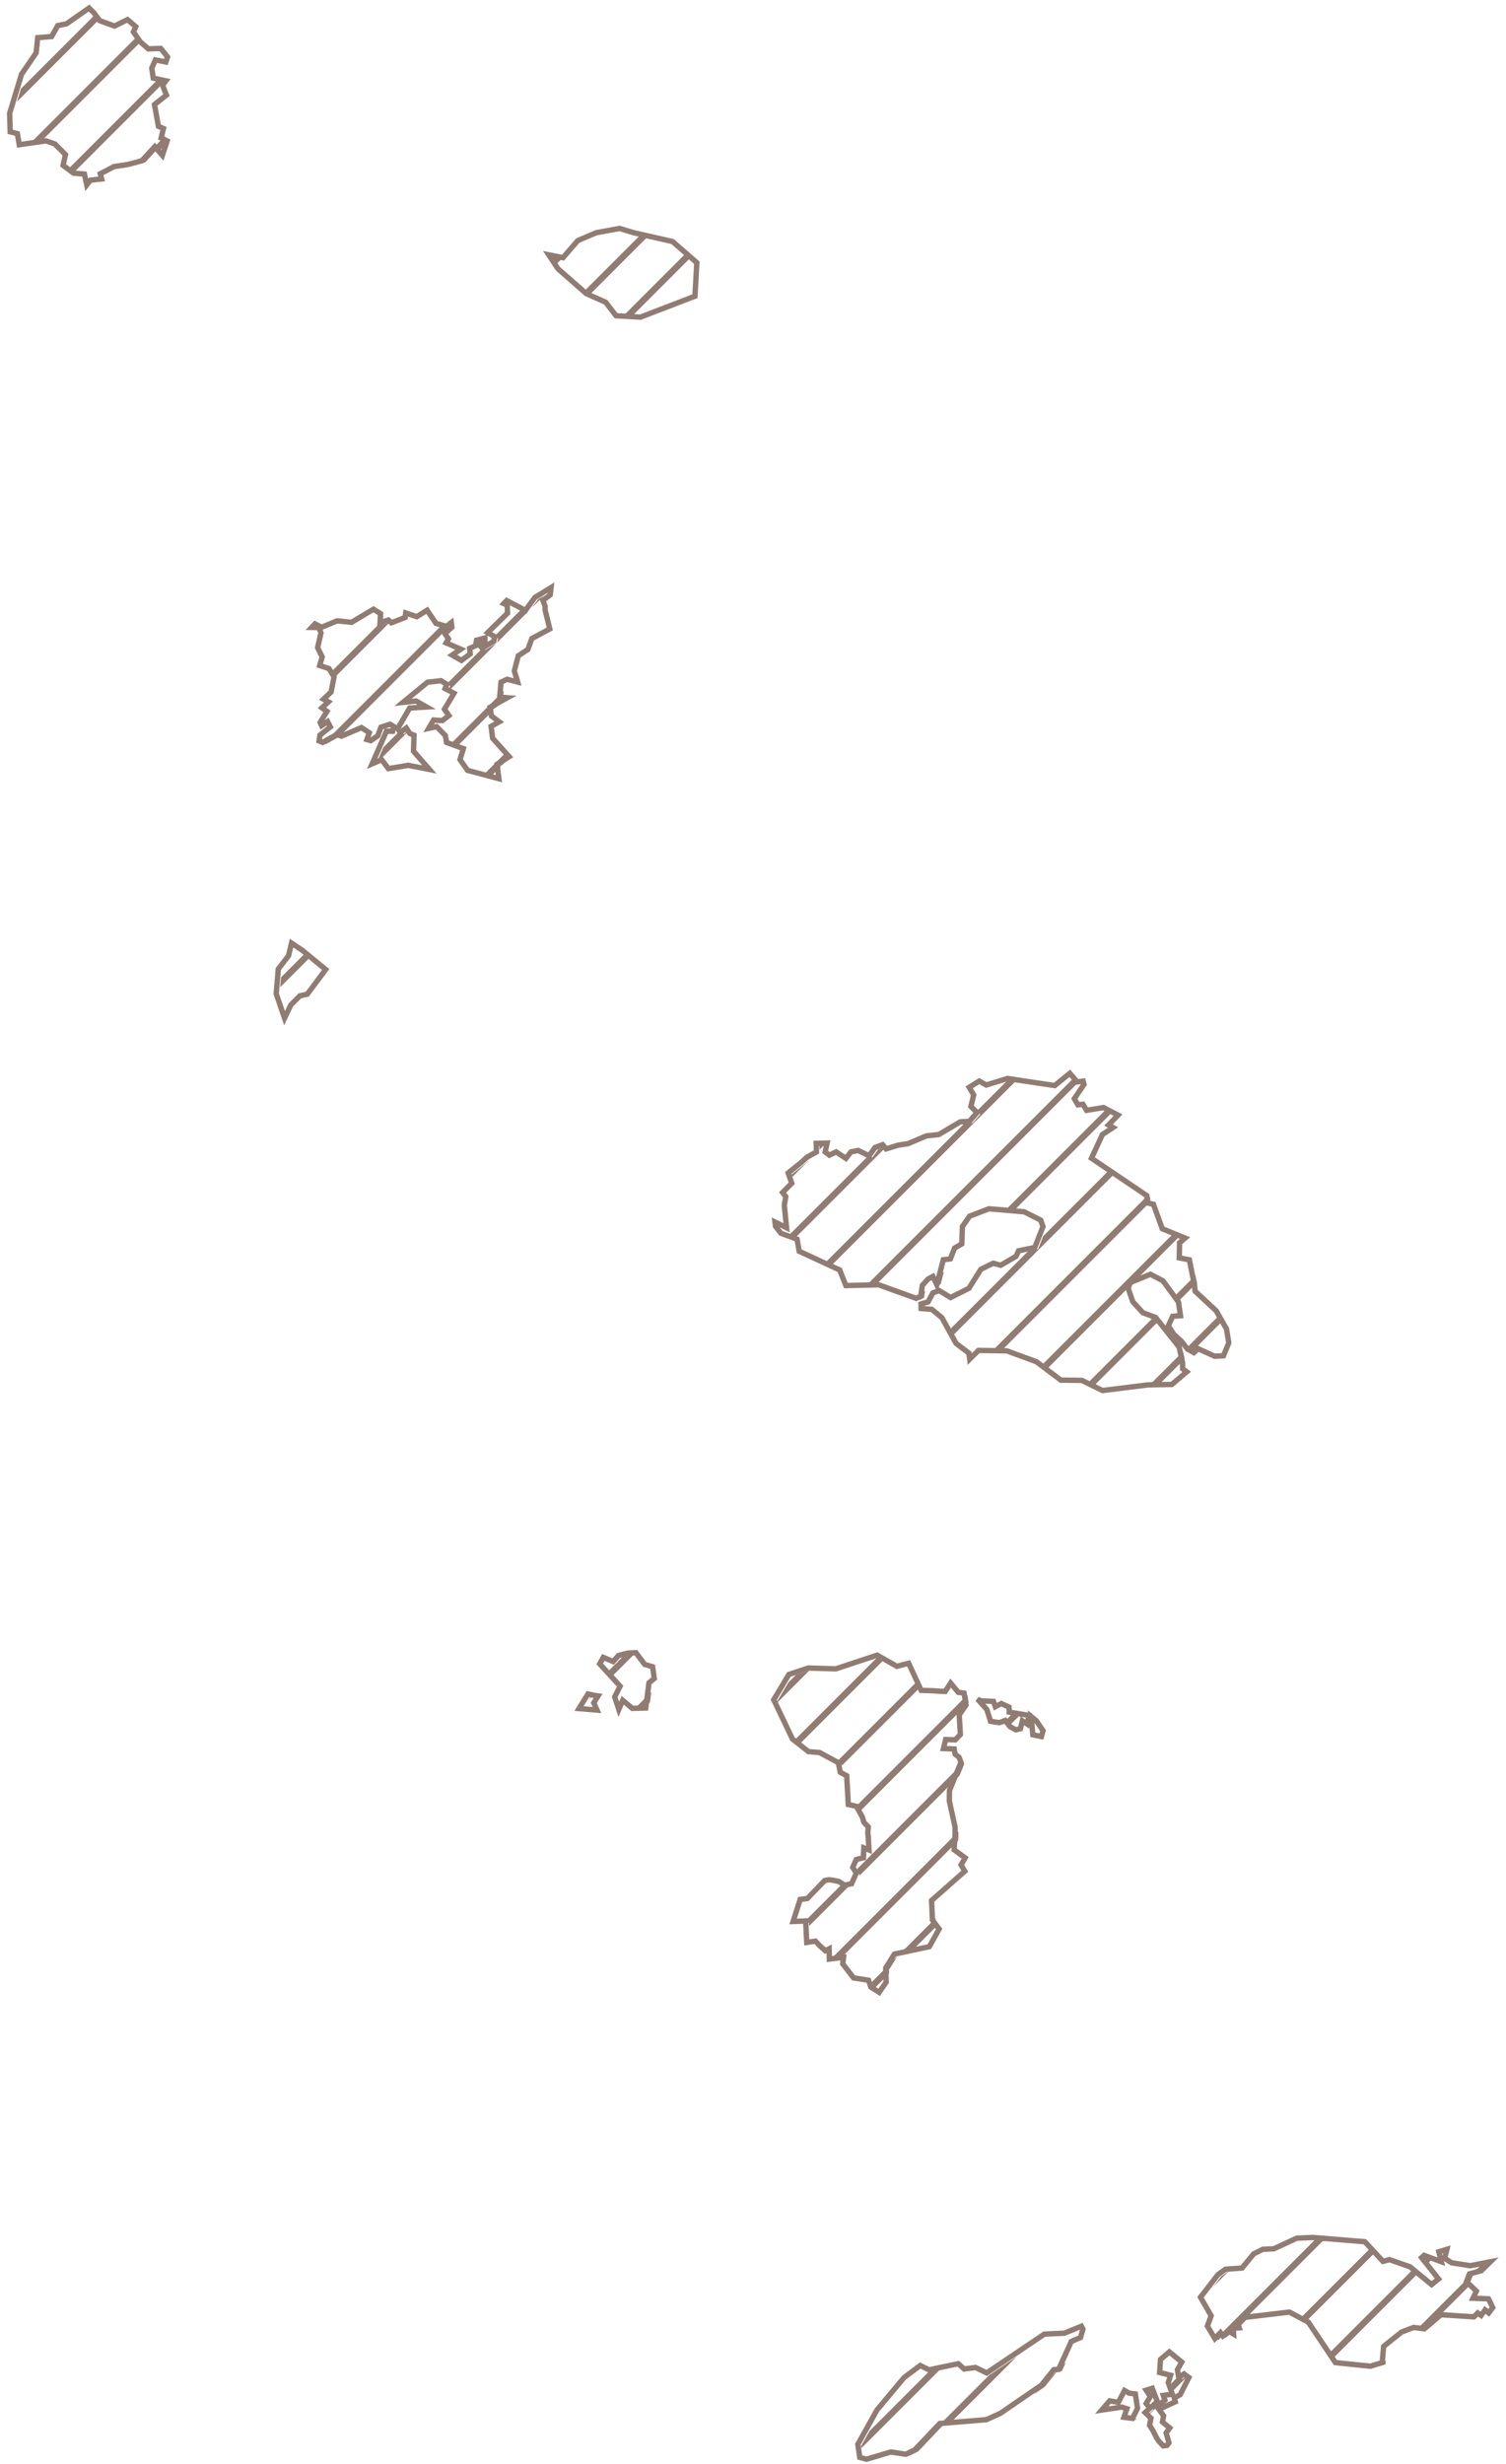 <svg width="280" height="458" viewBox="0 0 280 458" fill="none" xmlns="http://www.w3.org/2000/svg">
<path d="M62.458 125.678L61.818 124.641L71.33 115.129L71.277 116.055L72.47 115.666L62.458 125.678Z" fill="#907C72"/>
<path d="M63.062 136.937L60.602 138.313L60.183 138.138L82.035 116.286L83.342 116.657L63.062 136.937Z" fill="#907C72"/>
<path d="M69.977 141.884L71.293 138.89L74.713 135.47L74.555 135.744L75.047 136.476L76.151 135.624L76.185 135.675L69.977 141.884Z" fill="#907C72"/>
<path d="M80.403 143.32L79 143.045L79.646 142.399L80.429 143.294L80.403 143.32Z" fill="#907C72"/>
<path d="M52.251 181.657L56.898 177.01L57.819 177.766L52.098 183.487L52.251 181.657Z" fill="#907C72"/>
<path d="M91.132 144.453L89.807 144.1L94.178 139.729L94.972 140.613L93.524 142.061L93.033 142.371L93.054 142.532L91.132 144.453Z" fill="#907C72"/>
<path d="M91.736 131.987L84.938 138.785L83.709 138.337L93.649 128.396L93.514 129.909L93.795 129.928L92.213 131.51L91.701 131.794L91.736 131.987Z" fill="#907C72"/>
<path d="M96.796 126.927L96.687 127.036L95.357 126.689L96.42 125.625L96.796 126.927Z" fill="#907C72"/>
<path d="M91.918 118.265L97.069 113.114L98.17 113.691L92.438 119.423L92.601 118.672L91.918 118.265Z" fill="#907C72"/>
<path d="M90.776 119.407L90.22 119.963L90.776 119.752V119.407Z" fill="#907C72"/>
<path d="M89.867 120.316L83.066 127.117L83.692 127.496L83.368 128.288L83.502 128.359L92.273 119.587L90.248 120.785L89.867 120.316Z" fill="#907C72"/>
<path d="M78.996 131.187L78.366 131.817L79.934 131.722L78.996 131.187Z" fill="#907C72"/>
<path d="M98.874 112.987L100.069 111.36L101.18 110.681L98.874 112.987Z" fill="#907C72"/>
<path d="M59.722 116.552L59.329 116.945L58.561 116.931L59.186 116.271L59.722 116.552Z" fill="#907C72"/>
<path d="M147.701 230.232L146.472 229.783L161.474 214.781L162.206 215.136L163.298 213.6L164.715 213.071L164.781 213.151L147.701 230.232Z" fill="#907C72"/>
<path d="M154.475 235.319L153.328 234.789L179.293 208.823L180.864 208.725L182.269 207.092L181.643 206.473L187.093 201.024L187.936 200.766L188.886 200.908L154.475 235.319Z" fill="#907C72"/>
<path d="M162.511 239.146L160.793 239.186L199.819 200.161L200.596 201.06L162.511 239.146Z" fill="#907C72"/>
<path d="M174.919 238.6L174.67 238.849L174.128 237.713L175.512 236.33L174.919 238.6Z" fill="#907C72"/>
<path d="M191.147 232.557L193.003 232.172L193.957 229.746L206.27 217.433L207.272 218.109L177.307 248.074L176.711 246.992L191.147 232.557Z" fill="#907C72"/>
<path d="M114.996 308.708L115.718 307.985L117.335 307.567L117.838 307.543L113.88 311.501L113.078 310.626L114.578 309.126L114.61 309.14L114.996 308.708Z" fill="#907C72"/>
<path d="M110.163 315.218L109.467 315.914L109.927 315.166L110.163 315.218Z" fill="#907C72"/>
<path d="M119.436 317.807L118.188 317.844L117.934 317.632L121.097 314.469L120.85 316.393L119.436 317.807Z" fill="#907C72"/>
<path d="M194.669 254.437L193.711 253.717L218.147 229.281L219.337 229.768L194.669 254.437Z" fill="#907C72"/>
<path d="M146.591 312.699L147.992 311.298L150.496 310.472L144.556 316.412L144.471 316.235L146.591 312.699Z" fill="#907C72"/>
<path d="M148.705 324.125L147.941 323.522L147.841 323.312L162.953 308.2L163.706 307.951L164.455 308.375L148.705 324.125Z" fill="#907C72"/>
<path d="M156.526 328.166L156.478 327.928L155.574 327.441L170.821 312.194L171.351 313.342L156.526 328.166Z" fill="#907C72"/>
<path d="M160.081 336.473L159.852 336.056L159.018 335.859L179.859 315.018L180.093 316.461L160.081 336.473Z" fill="#907C72"/>
<path d="M161.124 345.615L161.137 345.612L161.137 345.602L179.169 327.57L179.279 327.856L178.402 330.015L159.712 348.705L159.828 348.446L159.227 347.512L161.124 345.615Z" fill="#907C72"/>
<path d="M149.342 357.398L156.667 350.072L157.667 350.703L157.727 350.69L150.435 357.982L150.403 357.354L149.342 357.398Z" fill="#907C72"/>
<path d="M155.987 364.293L154.809 364.437L154.797 363.804L178.186 340.416L178.199 341.098L178.132 342.147L155.987 364.293Z" fill="#907C72"/>
<path d="M162.521 369.621L162.097 368.375L162.09 368.374L166.818 363.646L165.279 366.13L165.305 366.836L162.521 369.621Z" fill="#907C72"/>
<path d="M174.395 357.746L169.095 363.046L166.965 363.499L173.944 356.52L173.972 357.186L174.395 357.746Z" fill="#907C72"/>
<path d="M189.648 318.769L187.869 320.548L187.504 320.089L186.412 320.497L186.265 320.474L188.247 318.492L188.249 318.54L189.648 318.769Z" fill="#907C72"/>
<path d="M220.254 252.576L215.131 257.699L214.028 257.72L213.349 257.804L219.954 251.199L220.254 252.576Z" fill="#907C72"/>
<path d="M227.511 245.319L221.64 251.19L221.4 251.057L220.826 250.327L226.902 244.25L227.511 245.319Z" fill="#907C72"/>
<path d="M222.258 237.033L222.421 237.851L222.556 238.412L219.268 241.7L218.559 240.731L222.258 237.033Z" fill="#907C72"/>
<path d="M214.475 244.815L202.195 257.095L203.321 257.647L215.607 245.36L215.469 245.186L214.475 244.815Z" fill="#907C72"/>
<path d="M213.879 223.364L185.881 251.362L184.23 251.336L213.35 222.216L213.836 222.544L213.879 223.364Z" fill="#907C72"/>
<path d="M206.816 206.703L188.217 225.302L186.672 225.169L205.65 206.191L205.791 206.168L206.816 206.703Z" fill="#907C72"/>
<path d="M172.004 239.837L171.799 241.2L170.959 241.632L170.408 241.434L172.004 239.837Z" fill="#907C72"/>
<path d="M153.265 212.805L152.372 212.831L152.391 213.679L153.265 212.805Z" fill="#907C72"/>
<path d="M150.7 215.37L147.303 218.767L147.149 218.33L149.574 216.385L150.667 215.388L150.7 215.37Z" fill="#907C72"/>
<path d="M161.657 451.842L172.923 440.577L173.336 440.78L174.678 440.499L160.162 455.015L160.104 454.623L161.657 451.842Z" fill="#907C72"/>
<path d="M176.366 450.673L175.341 450.757L170.706 455.643L169.025 456.471L168.908 456.454L184.026 441.335L184.07 441.357L189.012 438.027L176.366 450.673Z" fill="#907C72"/>
<path d="M198.19 439.034L197.434 440.696L196.546 440.756L194.24 443.626L192.193 445.031L198.19 439.034Z" fill="#907C72"/>
<path d="M217.912 442.863L219.595 441.179L219.779 442.245L220.752 441.549L220.839 441.613L218.21 444.242L217.822 443.145L217.912 442.863Z" fill="#907C72"/>
<path d="M213.732 447.043L215.321 445.454L215.787 446.665L213.626 448.826L213.523 448.728L214.412 447.888L213.732 447.043Z" fill="#907C72"/>
<path d="M211 449.775L211.378 449.397L211.182 449.796L211 449.775Z" fill="#907C72"/>
<path d="M216.903 445.55L216.921 445.531L216.897 445.534L216.903 445.55Z" fill="#907C72"/>
<path d="M227.974 434.478L227.523 433.865L226.491 434.982L226.23 434.545L244.59 416.185L244.681 416.181L246.151 416.301L227.974 434.478Z" fill="#907C72"/>
<path d="M242.905 431.409L241.811 430.826L254.992 417.645L255.798 418.517L242.905 431.409Z" fill="#907C72"/>
<path d="M248.032 438.145L247.359 437.14L262.821 421.678L263.741 422.436L248.032 438.145Z" fill="#907C72"/>
<path d="M273.467 424.572L264.945 433.094L263.456 432.906L275.167 421.194L277.254 420.785L275.572 422.467L273.822 422.952L273.27 424.381L273.467 424.572Z" fill="#907C72"/>
<path d="M266.327 419.85L265.393 419.506L264.925 419.927L265.512 420.665L266.327 419.85Z" fill="#907C72"/>
<path d="M257.666 438.696L257.601 439.436L256.631 439.731L257.666 438.696Z" fill="#907C72"/>
<path d="M228.507 422.083L225.548 425.042L227.043 423.108L228.448 422.088L228.507 422.083Z" fill="#907C72"/>
<path d="M3.891 16.496L17.875 2.512L18.062 2.699L18.623 3.442L3.16 18.905L3.891 16.496Z" fill="#907C72"/>
<path d="M7.139 26.788L5.178 27.072L25.661 6.589L26.344 7.583L7.139 26.788Z" fill="#907C72"/>
<path d="M13.716 32.073L12.759 31.353L29.246 14.866L30.626 15.163L13.716 32.073Z" fill="#907C72"/>
<path d="M29.713 27.939L29.396 27.574L27.007 30.179L25.335 30.639L30.758 25.216L30.573 25.977L31.321 26.331L29.713 27.939Z" fill="#907C72"/>
<path d="M102.858 48.014L103.098 47.775L104.497 48.053L103.526 49.023L102.858 48.014Z" fill="#907C72"/>
<path d="M109.566 54.846L108.673 54.062L119.03 43.704L120.397 44.015L109.566 54.846Z" fill="#907C72"/>
<path d="M117.158 59.116L115.569 59.028L127.652 46.945L128.549 47.725L117.158 59.116Z" fill="#907C72"/>
<path d="M209.932 444.799L211.084 444.943L211.492 447.596L210.568 449.481L208.971 449.289L209.511 447.692L208.551 447.392L204.841 447.944L206.305 446.239L207.926 446.504L209.079 444.307L209.932 444.799ZM217.412 437.139L219.717 439.024L218.913 440.465L219.165 441.929L220.137 441.233L221.038 441.893L219.429 445.075L218.336 445.687L218.517 446.408L215.467 447.8L216.343 449.001L216.127 450.165L217.484 451.27L216.811 452.182L217.34 454.031L216.98 454.511L216.271 454.595L215.431 453.707L214.986 453.011L214.398 451.834L213.726 450.754L213.99 449.445L212.909 448.412L213.798 447.572L213.101 446.708L213.882 445.447L213.101 444.247L214.23 443.898L215.431 447.02L216.583 446.095L216.283 445.219L217.976 445.003L217.208 442.83L217.64 441.473L215.599 440.969L215.767 438.532L217.412 437.139ZM201.347 432.913L200.89 434.462L199.173 435.206L196.82 440.381L195.931 440.441L193.626 443.31L186.002 448.545L183.396 449.733L174.727 450.441L170.092 455.328L168.411 456.156L165.614 455.736L161.099 457.08L159.85 456.744L159.49 454.307L163.044 447.944L168.087 441.905L171.089 439.66L172.722 440.465L178.161 439.324L179.254 440.309L181.367 440.033L183.456 441.041L194.166 433.826L197.889 433.658L201.058 432.361L201.347 432.913ZM244.067 415.865L253.757 416.658L257.131 420.307L258.332 419.983L262.15 421.316L266.16 424.617L267.457 423.573L264.311 419.611L264.779 419.191L267.973 420.368L267.505 418.519L269.006 418.074L268.598 419.719L269.882 420.572L273.364 421.112L277.099 420.38L275.418 422.024L273.208 422.637L272.656 424.065L274.493 425.842L273.857 427.163L276.75 427.271L277.531 428.903L276.786 429.888L276.114 429.324L275.37 430.356L274.745 429.9L274.037 430.62L267.901 430.224L264.827 432.841L262.834 432.589L260.589 433.442L257.251 436.107L256.987 439.12L254.778 439.792L248.282 439.12L243.251 431.605L239.733 429.732L231.508 430.704L230.199 432.037L230.403 432.661L229.311 432.733L229.359 433.826L228.578 433.345L227.378 434.186L226.909 433.55L225.877 434.666L224.484 432.337L225.18 430.416L223.199 426.971L226.429 422.793L227.834 421.772L230.932 421.544L233.081 418.915L234.786 418.062L236.839 417.966L241.09 415.998L244.067 415.865ZM192.677 319.833L193.926 321.67L193.626 322.762L192.029 322.438L191.705 319.029L192.677 319.833ZM182.34 316.123L184.705 316.232L185.053 317.216L186.17 316.628L187.599 317.288L187.635 318.224L191.309 318.825L190.985 320.445L190.084 319.833L189.724 321.298L188.859 321.514L187.815 320.938L186.89 319.773L185.798 320.181L184.165 319.929L183.468 317.72L181.739 315.799L182.34 316.123ZM110.526 315.115L111.198 315.211L110.394 316.496L110.994 317.84L107.644 317.564L109.313 314.851L110.526 315.115ZM163.092 307.636L166.754 309.713L168.94 309.136L171.269 314.179L173.502 314.251L174.691 314.335L175.736 314.383L176.744 312.822L178.173 314.551L179.242 314.683L179.602 316.904L178.341 318.741L178.557 322.378L177.609 323.375L175.82 323.315L175.411 324.996L177.405 325.068L177.585 326.052L178.305 326.604L178.665 327.541L176.528 332.799L176.504 334.744L177.561 339.546L177.585 340.783L177.393 343.808L179.446 345.309L178.689 346.618L179.374 347.794L173.202 353.233L173.358 356.87L174.607 358.527L172.782 361.817L166.286 363.197L164.665 365.814L164.761 368.408L163.452 370.304L161.916 369.332L161.483 368.059L158.698 367.615L156.681 364.998L156.837 363.797L154.195 364.122L154.159 362.213L153.451 362.573L152.382 361.612L151.614 360.784L149.993 361.024L149.789 357.038L147.459 357.134L148.768 353.04L150.113 352.86L153.331 349.523L154.087 349.379L154.675 349.439L155.948 349.691L157.053 350.387L158.326 350.111L159.214 348.13L158.542 347.086L159.202 345.609L160.523 345.297L160.607 343.46L161.567 343.844L161.423 341.383L161.339 340.687L161.435 339.57L160.631 338.718L160.331 337.733L159.238 335.741L157.713 335.38L157.425 330.05L156.224 329.402L155.864 327.613L152.37 325.728L150.305 325.56L147.327 323.207L143.857 315.919L146.679 311.213L150.281 310.025L155.384 310.181L163.092 307.636ZM116.721 307.251L118.234 307.179L119.867 309.364L121.332 309.785L121.644 311.97L120.66 312.774L120.059 317.456L117.574 317.528L115.773 316.027L115.052 317.72L114.284 315.403L115.293 313.398L111.498 309.256L112.171 308.044L113.996 308.824L115.004 307.696L116.721 307.251ZM200.278 201.086L201.371 200.942L201.539 201.555L199.738 204.208L200.41 205.348L201.335 205.24L202.019 206.369L205.177 205.853L207.866 207.257L206.101 209.094L206.942 209.562L204.961 210.871L202.931 215.277L213.221 222.228L213.293 223.573L214.446 223.837L216.091 228.375L220.342 230.116L219.309 230.992L219.249 233.789L221.134 234.162L221.806 237.535L222.071 238.628L222.191 239.984L226.117 243.634L228.038 247.008L228.458 249.589L227.474 251.99L225.829 252.074L222.743 250.669L221.975 251.402L220.786 250.741L219.633 249.277L218.228 247.98L217.22 246.419L218.024 244.655L219.477 244.546L219.105 242.001L216.223 238.063L213.894 236.839L210.184 238.364L209.739 239.42L210.616 241.941L212.477 243.982L214.854 244.871L219.225 250.357L219.861 253.274L219.885 254.415L220.642 254.979L217.868 257.32L213.414 257.404L204.985 258.449L201.142 256.564L197.24 256.516L192.69 253.094L187.19 251.077L181.931 250.993L180.286 252.614L180.142 251.498L177.753 249.685L175.123 244.907L173.238 243.358L171.257 243.202L171.233 242.361L172.542 241.989L173.442 240.308L174.595 239.864L176.744 241.161L180.154 239.444L182.363 235.914L184.669 234.786L186.05 235.17L188.907 233.501L189.376 232.481L192.389 231.857L193.914 227.979L193.494 226.778L190.42 225.23L183.876 224.665L180.262 226.046L178.929 227.979L178.821 231.184L177.477 231.977L176.696 233.982L175.387 234.138L174.175 238.784L173.442 237.247L172.554 237.727L171.485 238.892L171.185 240.885L170.345 241.317L163.356 238.796L157.269 238.94L156.116 236.047L148.588 232.565L148.192 230.32L145.202 229.227L144.181 227.919L144.085 227.126L146.235 228.195L145.826 224.029L146.09 222.42L145.502 221.64L147.207 219.923L146.535 218.014L148.96 216.069L150.053 215.073L151.794 214.112L151.758 212.516L153.775 212.456L153.415 214.1L154.207 214.701L155.456 214.1L157.269 215.301L158.217 214.1L159.538 213.824L161.591 214.821L162.684 213.284L164.101 212.756L164.749 213.536L167.067 212.828L168.796 212.576L172.266 211.111L174.547 210.871L178.521 208.518L180.25 208.41L181.655 206.777L180.514 205.648L181.031 203.512L180.19 202.095L182.075 200.93L183.36 201.663L187.322 200.45L196.099 201.771L198.897 199.49L200.278 201.086ZM56.206 176.631L60.553 180.197L57.131 184.783L55.762 185.083L54.069 186.788L52.904 189.237L51.355 184.711L51.74 180.113L53.649 177.628L54.201 175.287L56.206 176.631ZM101.352 112.69L101.34 113.338L102.217 116.892L98.879 118.692L98.147 120.709L96.358 121.886L95.625 124.683L96.225 126.76L94.292 126.256L93.152 126.784L92.9 129.593L94.316 129.69L91.087 131.478L91.375 133.075L92.816 134.156L91.303 135.008L91.591 137.217L94.665 140.639L92.419 142.055L92.755 144.732L86.932 143.184L85.527 141.179L86.152 139.138L83.03 137.997L82.802 136.713L81.181 135.056L79.704 135.38L80.604 133.831L82.237 133.939L83.462 132.991L82.633 131.826L84.411 128.849L82.754 127.973L83.078 127.18L81.985 126.52L79.5 126.796L74.913 130.554L77.362 130.29L79.32 131.406L76.162 131.598L73.941 135.428L74.433 136.16L75.537 135.308L76.21 136.341L76.978 136.653L76.882 139.63L79.848 143.016L75.922 142.247L72.212 142.86L70.963 141.203L69.186 141.971L71.851 135.908H73.004L73.208 135.032L72.524 134.612L70.831 135.152L70.242 136.761L68.922 137.661L68.213 137.457L68.657 136.197L67.205 135.236L63.494 136.821L62.606 136.533L59.988 137.997L59.328 137.721L59.484 136.641L61.417 135.104L60.901 134.108L59.796 134.864L59.52 134.276L60.793 132.223L59.856 131.562L61.057 130.458L60.145 129.954L61.561 128.609L62.114 125.8L61.165 124.263L59.436 123.699L59.904 122.102L59.052 120.373L59.676 117.636L59.292 116.639L57.947 116.615L58.572 115.955L59.784 116.591L62.678 115.391L65.356 115.667L69.438 113.23L70.759 114.058L70.663 115.739L72.212 115.235L72.776 115.751L75.321 114.767L75.429 113.926L77.483 114.623L79.404 113.422L81.073 115.871L83.018 116.423L83.906 115.727L84.014 116.591L82.718 117.744L83.378 118.752L82.946 119.485L85.671 120.661L84.062 121.754L85.791 122.75L87.424 121.538L87.316 120.517L88.421 120.013L88.601 118.993L90.162 118.572V119.437L89.117 119.833L89.634 120.469L91.807 119.185L91.987 118.356L90.678 117.576L94.352 113.986L94.304 112.462L93.668 112.185L94.208 111.621L97.69 113.446L99.455 111.045L102.457 109.208L102.301 110.553L100.944 111.609L101.352 112.69Z" stroke="#907C72"/>
<path d="M117.754 43.238L125.042 44.895L129.557 48.82L129.209 55.051L119.087 58.941L114.536 58.689L112.615 56.18L109.013 54.583L103.742 49.961L102.025 47.368L104.678 47.896L107.428 44.715L110.826 43.262L115.184 42.458L117.754 43.238ZM17.448 2.383L18.552 3.848L21.302 4.844L23.703 3.644L25.24 4.952L24.808 5.925L26.069 7.762L27.581 9.082L29.887 8.998L31.148 10.583L30.835 11.519L28.89 11.135L28.218 12.66L28.494 14.521L30.835 15.025L30.223 15.841L30.944 17.678L28.722 19.431L29.455 23.477L30.391 23.885L29.959 25.662L31.076 26.19L30.187 28.879L28.782 27.259L26.393 29.864L23.859 30.56L21.206 30.956L18.648 32.301L18.901 33.261L16.811 33.489L16.127 34.366L15.695 32.349L13.665 32.181L11.732 30.728L12.177 28.735L10.207 26.766L8.562 26.178L3.58 26.898L3.231 24.845L1.899 24.497L1.791 21.076L4 13.8L6.713 9.838L7.014 7.005L9.595 6.789L10.736 4.76L12.369 4.424L16.559 1.495L17.448 2.383Z" stroke="#907C72"/>
</svg>

